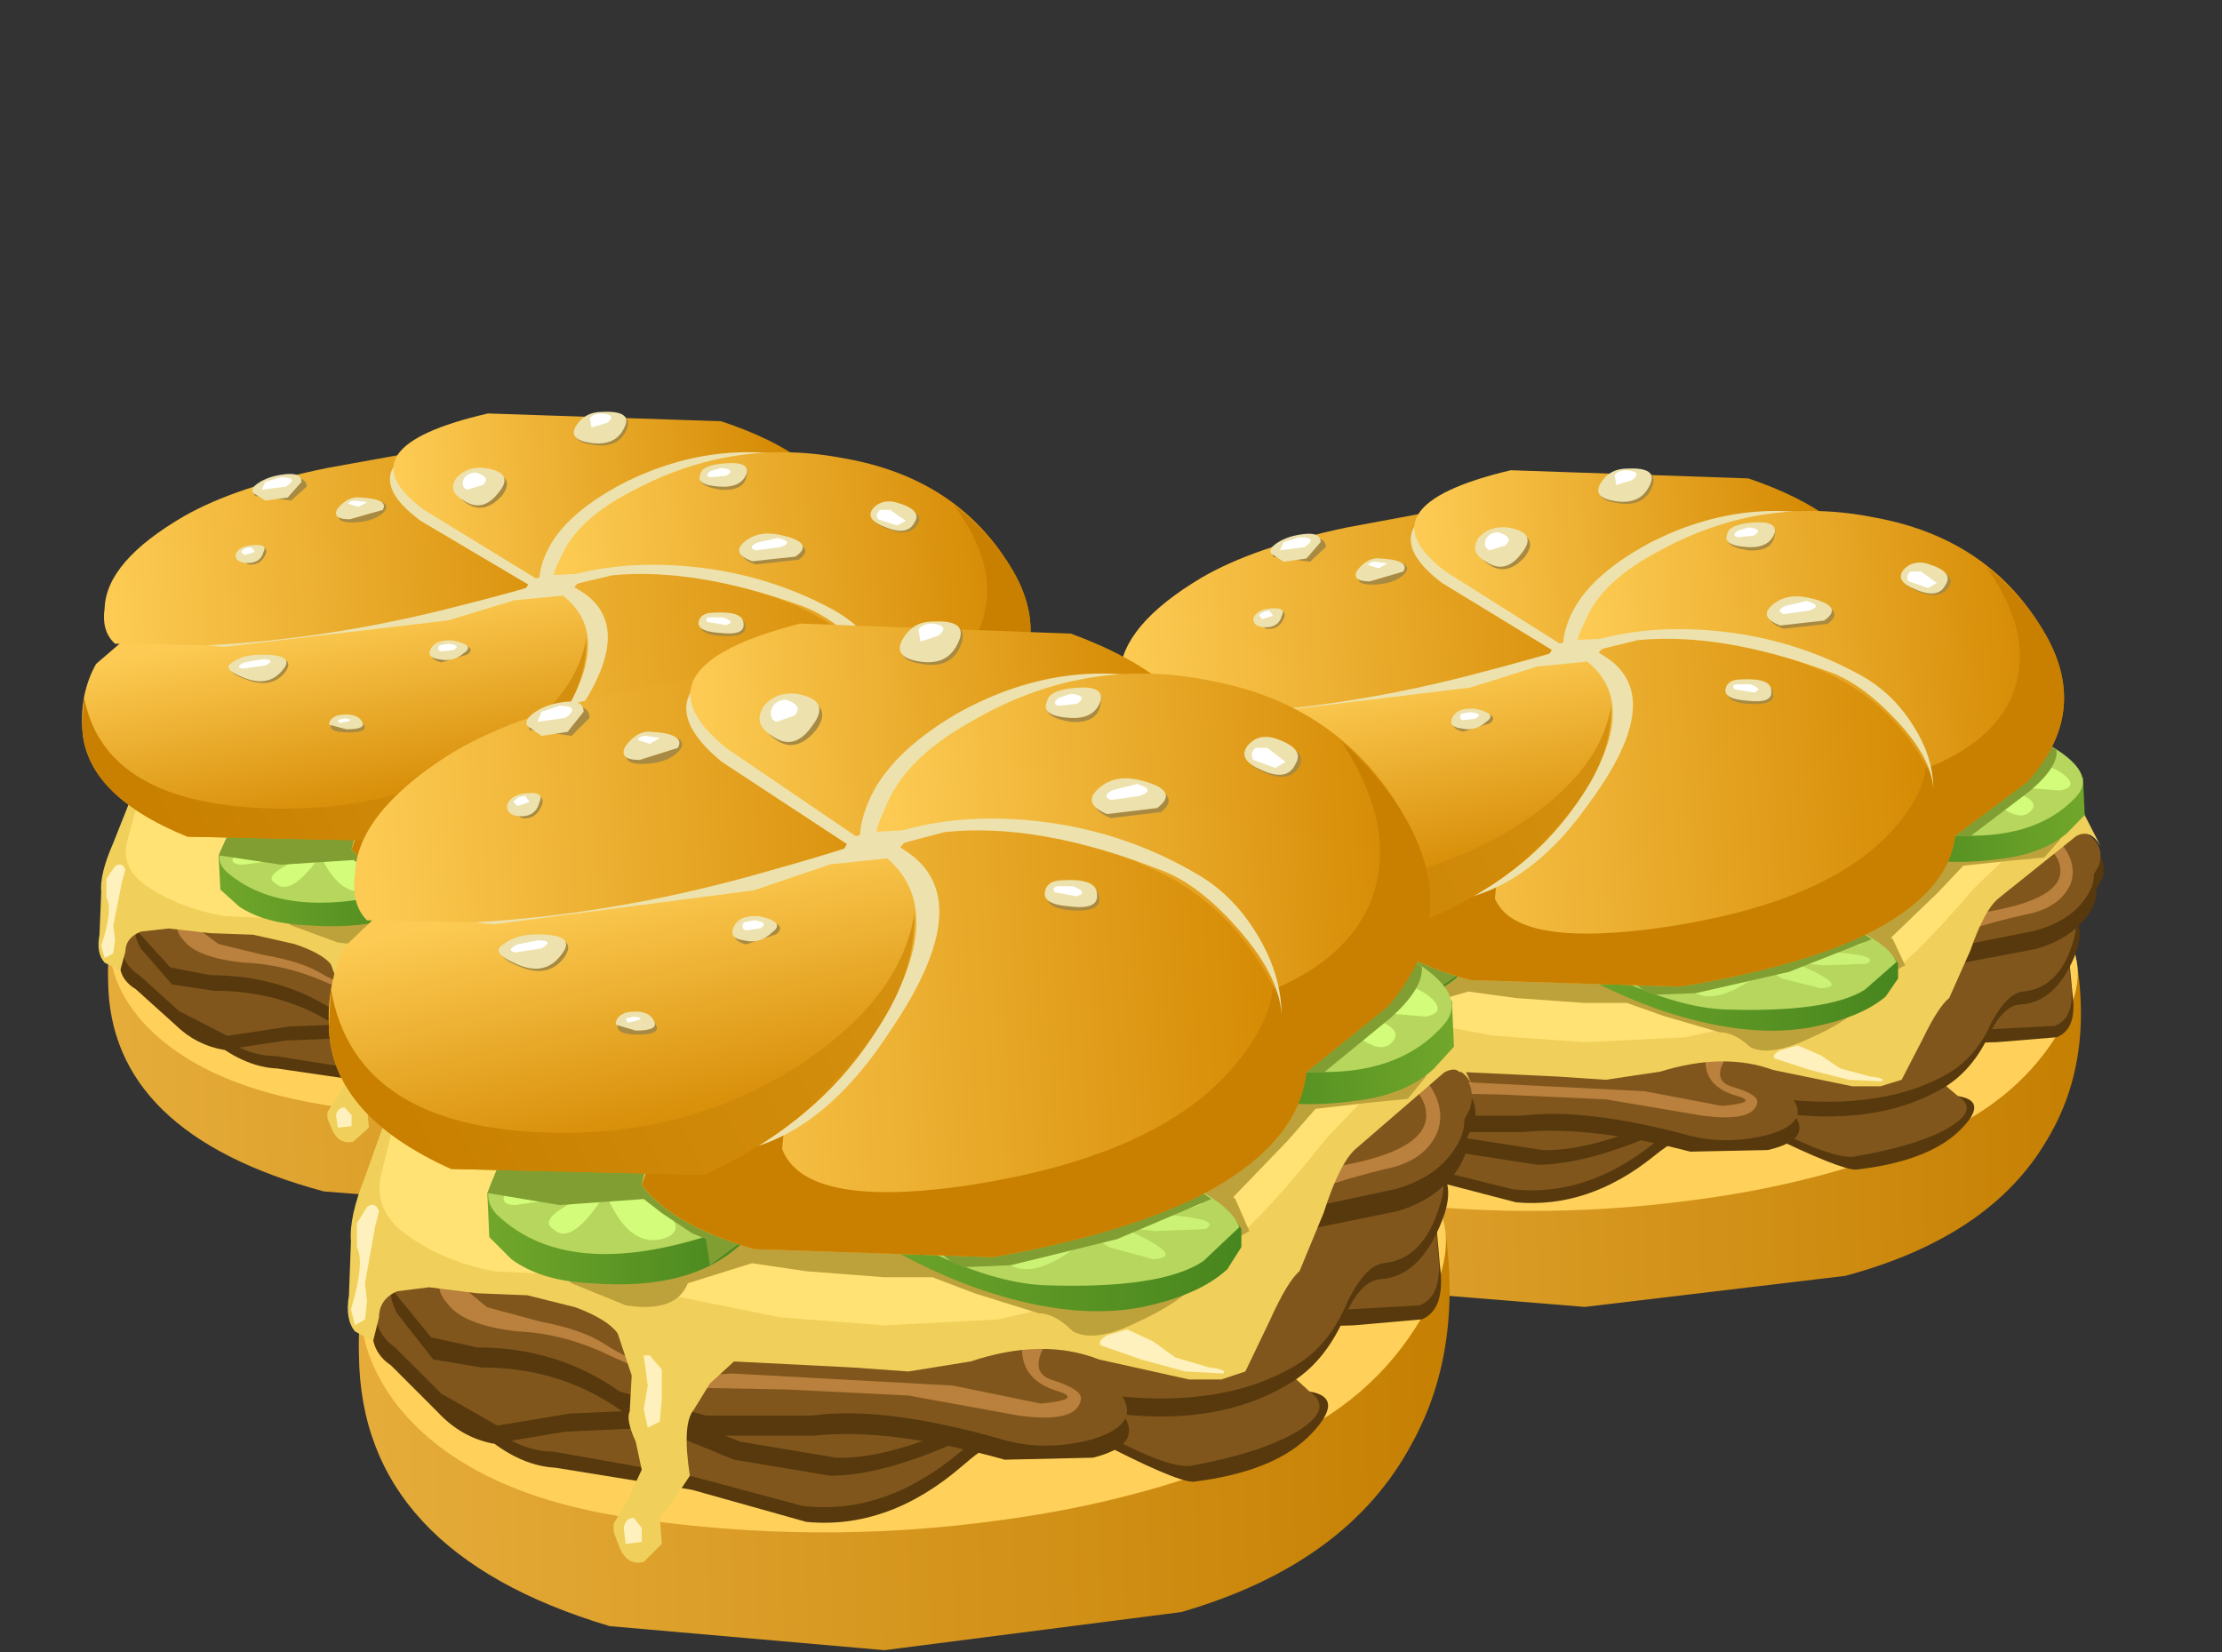 <?xml version="1.0" encoding="UTF-8" standalone="no"?>
<svg xmlns:xlink="http://www.w3.org/1999/xlink" height="41.2px" width="55.4px" xmlns="http://www.w3.org/2000/svg">
  <rect width="100%" height="100%" fill="#333333" stroke="none"/>
  <g transform="matrix(1.0, 0.0, 0.0, 1.0, 0.0, 0.0)">
    <use height="26.0" transform="matrix(0.861, 0.0, 0.0, 0.776, 2.05, 10.0)" width="28.6" xlink:href="#sprite0"/>
    <use height="26.0" transform="matrix(0.878, 0.0, 0.0, 0.815, 27.35, 11.4)" width="28.6" xlink:href="#sprite0"/>
    <use height="26.0" transform="matrix(1.0, 0.0, 0.0, 1.0, 8.2, 15.15)" width="28.6" xlink:href="#sprite0"/>
  </g>
  <defs>
    <g id="sprite0" transform="matrix(1.0, 0.0, 0.0, 1.0, 0.0, 0.0)">
      <use height="26.0" transform="matrix(1.0, 0.0, 0.0, 1.0, 0.0, 0.0)" width="28.6" xlink:href="#shape0"/>
    </g>
    <g id="shape0" transform="matrix(1.0, 0.0, 0.0, 1.0, 0.0, 0.0)">
      <path d="M18.75 10.9 Q26.8 11.1 27.55 14.1 28.55 18.05 27.0 20.85 25.4 23.85 21.25 25.05 L13.85 26.0 7.0 25.4 Q0.8 23.55 0.75 18.65 0.7 17.15 1.25 15.5 L1.85 14.15 Q4.15 13.8 6.35 12.8 11.15 10.7 18.75 10.9" fill="url(#gradient0)" fill-rule="evenodd" stroke="none"/>
      <path d="M1.4 15.45 Q2.75 12.95 14.65 12.95 26.15 12.95 27.35 14.45 28.4 15.65 27.25 17.7 26.0 19.85 23.5 20.9 20.5 22.25 16.8 22.75 12.2 23.4 7.5 22.7 3.5 22.1 1.75 19.95 0.05 17.8 1.4 15.45" fill="#ffd15b" fill-rule="evenodd" stroke="none"/>
      <path d="M26.65 11.5 Q28.85 11.65 28.55 12.9 L27.55 14.7 27.7 16.4 Q27.85 17.5 27.25 17.75 L25.55 17.9 23.7 17.95 Q22.85 18.2 23.2 18.8 23.55 19.3 24.45 19.55 25.35 19.7 24.5 20.6 23.6 21.55 21.55 21.8 21.1 21.8 19.0 20.7 17.5 19.9 15.8 21.4 13.95 23.0 11.9 22.8 L9.05 22.0 5.65 21.45 Q4.65 21.4 3.65 20.45 2.6 19.45 3.2 18.95 4.4 18.05 14.05 14.75 24.25 11.35 26.65 11.5" fill="#57390d" fill-rule="evenodd" stroke="none"/>
      <path d="M26.6 11.15 Q28.8 11.3 28.45 12.5 L27.5 14.3 27.65 16.05 Q27.8 17.15 27.2 17.4 L25.45 17.5 23.6 17.6 Q22.85 17.85 23.25 18.45 L24.45 19.55 Q25.1 20.0 24.05 20.6 23.15 21.1 21.5 21.4 20.9 21.5 18.95 20.4 17.45 19.55 15.75 21.05 13.85 22.65 11.8 22.4 L9.0 21.65 5.6 21.05 Q4.6 21.05 3.6 20.05 2.6 19.1 3.15 18.6 4.3 17.65 14.0 14.4 24.2 11.0 26.6 11.15" fill="#80561c" fill-rule="evenodd" stroke="none"/>
      <path d="M26.65 13.55 Q28.35 13.8 27.75 15.3 27.2 16.7 26.2 16.75 25.7 16.8 25.3 17.75 24.8 18.85 23.95 19.35 21.9 20.6 18.7 19.95 17.85 19.8 15.9 20.7 13.85 21.65 12.5 21.65 L10.1 21.25 8.15 20.45 5.9 20.55 4.1 20.85 Q3.3 20.7 2.7 20.05 L1.55 18.9 Q0.8 18.4 1.25 17.3 1.55 16.35 2.0 16.0 3.75 14.85 14.5 14.0 L26.65 13.55" fill="#57390d" fill-rule="evenodd" stroke="none"/>
      <path d="M26.45 13.2 Q28.15 13.5 27.7 14.9 27.3 16.25 26.3 16.35 25.85 16.4 25.4 17.3 24.95 18.4 24.1 18.9 22.1 20.1 18.8 19.55 17.95 19.4 16.0 20.3 13.9 21.25 12.65 21.2 L10.25 20.8 8.25 20.0 6.0 20.1 4.2 20.4 2.8 19.6 1.65 18.45 Q0.95 17.95 1.25 17.05 1.55 16.35 2.0 16.0 3.75 14.85 14.4 13.85 L26.45 13.2" fill="#80561c" fill-rule="evenodd" stroke="none"/>
      <path d="M26.75 10.65 Q27.25 10.8 27.35 11.3 L27.95 12.45 Q28.7 13.15 28.15 14.0 27.65 14.75 26.65 15.05 L22.25 15.95 Q18.55 16.7 17.95 17.1 17.35 17.45 18.35 18.5 L19.85 20.2 Q20.25 20.9 19.05 21.2 L16.85 21.25 Q14.0 20.45 12.1 20.65 L9.5 20.65 Q8.0 20.5 7.25 20.0 5.75 18.95 3.8 18.95 L2.6 18.75 1.7 17.6 Q1.3 16.85 1.85 16.15 L2.75 15.4 Q3.6 14.9 14.75 12.65 26.0 10.4 26.75 10.65" fill="#57390d" fill-rule="evenodd" stroke="none"/>
      <path d="M26.65 10.15 Q27.2 10.3 27.3 10.8 27.45 11.45 27.9 11.95 28.6 12.65 28.1 13.45 27.65 14.2 26.6 14.5 L22.15 15.45 17.9 16.55 Q17.3 16.95 18.25 18.05 L19.8 19.7 Q20.2 20.4 19.0 20.75 17.85 21.05 16.8 20.75 13.85 19.9 12.05 20.15 L9.4 20.15 7.25 19.55 Q5.7 18.45 3.7 18.45 L2.55 18.2 1.65 17.1 Q1.2 16.35 1.75 15.65 L2.75 14.9 Q3.55 14.35 14.7 12.15 25.9 9.9 26.65 10.15" fill="#80561c" fill-rule="evenodd" stroke="none"/>
      <path d="M17.3 18.25 Q17.45 17.55 19.75 16.1 22.4 14.45 25.05 13.95 27.5 13.55 27.35 12.55 27.3 12.05 26.45 11.45 26.05 11.15 26.25 11.0 26.4 10.85 27.1 11.5 27.9 12.3 27.65 13.05 27.35 13.8 26.35 14.0 24.65 14.4 22.4 15.35 19.25 16.65 18.2 17.9 17.3 19.0 18.0 19.25 18.8 19.5 18.75 19.75 18.65 20.35 17.2 20.15 L14.45 19.65 11.45 19.5 8.85 19.45 7.1 18.7 Q5.9 18.1 4.7 18.05 3.35 17.9 2.95 17.35 2.6 16.95 2.85 16.55 L3.95 17.45 5.25 17.8 Q6.3 18.0 6.85 18.35 8.2 19.25 10.05 19.1 L15.55 19.4 17.75 19.85 Q18.8 19.75 18.2 19.55 17.15 19.25 17.3 18.25" fill="#ba803d" fill-rule="evenodd" stroke="none"/>
      <path d="M26.7 9.25 Q27.8 9.8 27.9 10.25 L28.0 10.85 28.5 11.9 Q28.2 11.35 27.8 11.6 L25.6 13.5 Q25.2 13.85 24.8 15.1 L24.2 16.55 Q23.9 16.8 23.45 17.8 L22.85 19.05 22.25 19.25 21.45 19.25 19.2 18.75 Q17.8 18.2 16.0 18.8 L14.45 19.05 13.05 18.95 10.1 18.8 9.5 19.35 9.1 20.0 Q8.8 20.35 9.0 21.65 L8.6 22.25 8.25 22.7 8.3 23.35 7.85 23.8 Q7.45 23.9 7.25 23.45 L7.1 23.05 7.1 22.85 7.45 22.25 7.8 21.5 7.65 20.8 Q7.4 20.25 7.5 20.05 L7.55 19.15 7.2 18.1 Q6.95 17.75 6.15 17.45 L4.95 17.15 3.7 17.1 2.5 16.95 1.7 17.05 Q1.25 17.25 1.25 17.7 L1.1 18.3 0.65 18.05 Q0.4 17.75 0.5 17.15 L0.55 15.8 Q0.5 15.2 0.9 14.2 L1.4 12.8 Q1.85 10.95 13.6 9.65 L26.7 9.25" fill="#f0d05b" fill-rule="evenodd" stroke="none"/>
      <path d="M26.15 9.1 Q27.1 9.3 27.6 9.8 27.95 10.1 27.8 10.35 L27.35 10.85 26.25 11.8 24.9 13.2 Q23.0 15.6 22.05 16.15 L19.5 17.1 16.7 17.75 13.85 17.9 11.25 17.7 6.05 16.65 4.1 16.55 Q2.85 16.3 1.95 15.65 1.1 15.05 1.3 14.15 L1.6 12.95 Q1.45 12.2 13.55 10.55 L26.15 9.1" fill="#ffe273" fill-rule="evenodd" stroke="none"/>
      <path d="M17.7 17.6 L16.1 17.1 15.05 16.7 13.85 16.7 11.9 16.55 10.55 16.35 8.95 16.85 Q8.65 17.6 7.4 17.4 L6.05 16.85 5.65 16.45 Q5.6 16.1 11.95 13.0 18.45 9.8 20.0 9.9 L24.65 10.6 Q27.45 11.25 27.35 11.7 L26.9 12.25 25.9 12.35 24.6 12.5 23.9 13.3 22.55 14.7 22.6 14.75 22.95 15.55 22.15 16.0 21.9 16.55 Q21.4 17.25 20.2 17.8 19.1 18.35 18.55 18.05 18.1 17.6 17.7 17.6" fill="#bda13b" fill-rule="evenodd" stroke="none"/>
      <path d="M22.85 10.15 L28.0 9.8 28.05 10.95 27.55 11.5 Q26.85 12.15 25.6 12.3 23.1 12.65 21.75 11.55 L21.25 10.85 21.25 10.65 22.85 10.15" fill="url(#gradient1)" fill-rule="evenodd" stroke="none"/>
      <path d="M24.2 7.65 Q25.7 7.95 26.95 8.75 28.45 9.65 27.8 10.4 26.15 12.3 22.1 11.15 19.65 10.5 19.95 8.75 20.3 6.9 24.2 7.65" fill="#b6d65e" fill-rule="evenodd" stroke="none"/>
      <path d="M27.35 10.2 L26.15 10.1 25.3 10.05 Q26.95 10.4 26.5 10.85 26.2 11.15 25.6 10.65 L25.1 10.05 Q24.65 11.45 23.75 11.3 23.2 11.25 23.65 10.65 L24.2 10.05 Q22.85 10.7 22.7 10.25 22.55 9.95 23.55 9.8 L24.55 9.75 25.25 9.55 26.5 9.35 Q27.1 9.4 27.5 9.75 27.85 10.1 27.35 10.2" fill="#d3fc7a" fill-rule="evenodd" stroke="none"/>
      <path d="M9.1 14.5 L10.75 14.9 Q10.95 15.2 10.35 15.8 9.1 17.05 6.55 16.85 5.3 16.8 4.55 16.25 L4.0 15.7 3.95 14.6 9.1 14.5" fill="url(#gradient2)" fill-rule="evenodd" stroke="none"/>
      <path d="M7.55 12.15 Q11.45 11.05 11.9 12.85 12.35 14.6 9.95 15.5 6.05 16.9 4.2 15.15 3.5 14.45 4.95 13.4 6.15 12.5 7.55 12.15" fill="#b6d65e" fill-rule="evenodd" stroke="none"/>
      <path d="M6.7 14.6 L4.65 14.9 Q4.15 14.9 4.5 14.45 4.85 14.1 5.45 14.0 L7.4 14.25 8.45 14.2 Q9.45 14.25 9.35 14.6 L7.75 14.5 Q9.2 15.5 8.3 15.75 7.45 15.95 6.9 14.6 6.05 15.95 5.6 15.5 5.25 15.3 5.95 14.9 L6.7 14.6" fill="#d3fc7a" fill-rule="evenodd" stroke="none"/>
      <path d="M13.6 15.75 Q12.8 15.2 15.95 14.6 L20.4 14.2 Q22.2 14.5 22.75 15.5 L22.75 15.95 22.4 16.5 Q21.7 17.15 20.25 17.45 18.4 17.8 15.95 16.9 14.65 16.4 13.6 15.75" fill="url(#gradient3)" fill-rule="evenodd" stroke="none"/>
      <path d="M13.15 15.1 L16.8 14.5 21.35 14.35 Q22.5 14.9 22.7 15.45 L21.8 16.3 Q20.75 17.0 17.85 16.9 16.55 16.85 14.75 15.95 L13.15 15.1" fill="#b6d65e" fill-rule="evenodd" stroke="none"/>
      <path d="M17.7 15.85 L18.8 15.45 19.4 14.8 Q21.95 14.55 21.8 14.8 21.75 15.05 20.15 15.1 22.4 15.2 21.85 15.5 L20.6 15.55 19.75 15.45 Q21.45 16.2 20.55 16.25 L19.45 15.95 19.0 15.65 Q17.8 16.7 17.1 16.45 16.65 16.3 17.7 15.85" fill="#cbf275" fill-rule="evenodd" stroke="none"/>
      <path d="M26.55 8.5 L27.25 8.95 Q27.3 9.5 26.45 10.25 L24.8 11.6 24.35 11.6 22.8 12.1 21.65 14.5 22.0 14.75 19.65 15.75 17.0 16.4 15.8 16.45 15.5 16.3 14.9 15.8 13.0 15.45 10.65 15.55 9.5 16.4 9.4 15.75 9.05 15.6 8.3 15.1 7.85 14.75 5.75 14.9 3.95 14.6 4.25 13.85 Q26.0 8.35 26.55 8.5" fill="#819e32" fill-rule="evenodd" stroke="none"/>
      <path d="M7.8 14.4 Q8.15 12.8 9.05 10.85 10.7 7.05 13.15 5.45 15.95 3.7 20.05 5.9 23.95 8.05 24.35 10.8 24.7 13.15 21.65 14.7 19.7 15.65 16.55 16.2 L10.6 16.0 Q8.55 15.4 7.8 14.4" fill="url(#gradient4)" fill-rule="evenodd" stroke="none"/>
      <path d="M23.55 9.15 L23.8 9.35 24.35 10.8 Q24.7 13.15 21.65 14.7 19.7 15.65 16.55 16.2 L10.6 16.0 Q8.55 15.4 7.8 14.4 L8.9 11.1 Q10.5 7.45 12.75 5.8 L13.35 5.75 13.6 6.8 Q14.6 9.2 13.15 10.85 12.4 11.65 11.45 11.95 L11.3 13.5 Q11.85 14.95 15.65 14.45 20.65 13.75 22.6 11.4 23.6 10.2 23.55 9.15" fill="#c98000" fill-rule="evenodd" stroke="none"/>
      <path d="M3.55 8.15 Q5.65 7.25 8.05 6.5 12.85 5.0 14.35 6.05 16.25 7.25 14.0 10.55 11.8 13.95 8.85 13.6 L3.0 12.85 Q0.7 12.2 0.65 10.4 0.65 8.8 1.6 8.65 L3.55 8.15" fill="#ede2ad" fill-rule="evenodd" stroke="none"/>
      <path d="M2.85 6.55 L7.35 5.7 Q12.2 5.05 13.65 6.05 15.45 7.25 14.0 9.95 12.55 12.7 9.35 14.15 L3.05 14.0 Q0.05 12.65 0.0 10.45 -0.05 9.35 0.4 8.45 L1.5 7.4 2.85 6.55" fill="url(#gradient5)" fill-rule="evenodd" stroke="none"/>
      <path d="M9.35 14.15 L3.05 14.0 Q0.05 12.65 0.0 10.45 L0.05 9.5 Q0.65 13.1 5.9 13.1 9.1 13.1 11.75 11.4 14.3 9.7 14.6 7.6 14.65 9.8 12.5 11.9 11.0 13.4 9.35 14.15" fill="url(#gradient6)" fill-rule="evenodd" stroke="none"/>
      <path d="M9.7 1.8 Q10.8 1.75 12.3 3.8 L13.55 5.85 Q13.9 5.85 13.7 6.0 L10.6 7.05 4.1 7.9 1.7 7.65 Q1.2 7.25 1.15 6.6 1.05 5.25 3.35 3.75 4.8 2.75 7.4 2.15 L9.7 1.8" fill="#ede2ad" fill-rule="evenodd" stroke="none"/>
      <path d="M9.35 1.7 Q11.15 1.7 15.7 4.85 14.85 5.5 10.5 6.7 7.05 7.65 3.65 7.85 L0.95 7.8 Q0.55 7.4 0.65 6.65 0.7 5.15 2.95 3.7 4.45 2.75 7.1 2.15 L9.35 1.7" fill="url(#gradient7)" fill-rule="evenodd" stroke="none"/>
      <path d="M13.3 6.15 L9.8 3.85 Q7.35 1.85 11.65 0.75 L18.35 0.95 Q19.9 1.55 20.75 2.3 L18.85 2.45 Q16.7 2.8 15.6 3.6 13.8 4.8 13.3 6.15" fill="#ede2ad" fill-rule="evenodd" stroke="none"/>
      <path d="M13.65 6.05 L9.9 3.5 Q7.45 1.5 11.75 0.4 L18.5 0.65 Q20.0 1.2 20.9 1.95 L18.95 2.15 Q16.8 2.45 15.7 3.2 14.6 4.0 14.0 5.1 L13.65 6.05" fill="url(#gradient8)" fill-rule="evenodd" stroke="none"/>
      <path d="M21.5 5.5 Q17.95 5.05 15.25 5.45 L13.25 5.9 Q13.2 5.45 13.45 4.85 13.95 3.65 15.65 2.65 18.5 1.05 21.45 2.0 24.5 2.9 26.05 5.95 27.3 8.3 26.15 9.45 L24.8 10.1 Q24.85 9.05 24.5 8.0 23.75 5.8 21.5 5.5" fill="#ede2ad" fill-rule="evenodd" stroke="none"/>
      <path d="M20.5 6.5 Q17.7 5.25 15.4 5.55 L13.65 6.05 Q13.55 5.65 13.85 5.05 14.3 3.8 16.0 2.85 18.9 1.15 22.1 1.85 25.4 2.5 26.95 5.45 28.2 7.85 26.4 9.95 L24.35 11.6 Q24.2 10.7 23.65 9.65 22.55 7.4 20.5 6.5" fill="url(#gradient9)" fill-rule="evenodd" stroke="none"/>
      <path d="M24.35 11.6 L23.6 9.5 Q25.35 8.75 25.95 7.4 26.7 5.55 25.25 3.35 26.3 4.25 26.95 5.45 28.2 7.85 26.4 9.95 L24.35 11.6" fill="#c98000" fill-rule="evenodd" stroke="none"/>
      <path d="M23.75 10.15 Q23.7 9.2 22.7 8.05 21.7 6.9 20.75 6.55 17.7 5.35 15.35 5.6 L13.65 6.05 Q13.25 6.2 13.25 5.95 15.05 5.1 17.4 5.3 19.7 5.5 21.65 6.65 22.6 7.2 23.2 8.25 23.75 9.2 23.75 10.15" fill="#ede2ad" fill-rule="evenodd" stroke="none"/>
      <path d="M13.45 5.6 L14.45 5.55 14.75 5.6 Q14.15 5.9 14.2 6.2 L13.95 6.25 12.55 6.4 12.8 6.1 13.0 5.75 13.45 5.6" fill="#ede2ad" fill-rule="evenodd" stroke="none"/>
      <path d="M6.05 2.45 Q6.5 2.45 6.5 2.75 L6.05 3.2 5.0 3.05 Q4.95 2.9 5.2 2.75 L6.05 2.45" fill="#a88a43" fill-rule="evenodd" stroke="none"/>
      <path d="M5.9 2.35 Q6.35 2.3 6.35 2.6 L5.95 3.1 5.3 3.2 4.95 2.95 Q4.85 2.8 5.15 2.6 5.45 2.4 5.9 2.35" fill="#ede2ad" fill-rule="evenodd" stroke="none"/>
      <path d="M5.75 2.45 Q6.3 2.45 5.9 2.75 L5.2 2.85 5.3 2.6 5.75 2.45" fill="#ffffff" fill-rule="evenodd" stroke="none"/>
      <path d="M8.15 3.15 Q9.0 3.2 8.75 3.55 8.45 3.9 7.8 3.9 7.25 3.9 7.5 3.5 7.7 3.15 8.15 3.15" fill="#a88a43" fill-rule="evenodd" stroke="none"/>
      <path d="M4.85 4.7 Q5.45 4.6 5.3 4.95 5.15 5.3 4.8 5.25 L4.5 5.0 Q4.55 4.75 4.85 4.7" fill="#a88a43" fill-rule="evenodd" stroke="none"/>
      <path d="M10.85 7.8 Q11.45 7.9 11.15 8.15 L10.4 8.4 Q10.0 8.3 10.15 8.0 10.3 7.7 10.85 7.8" fill="#a88a43" fill-rule="evenodd" stroke="none"/>
      <path d="M7.5 10.2 Q8.0 10.1 8.15 10.4 8.3 10.65 7.7 10.65 7.15 10.65 7.2 10.4 7.25 10.25 7.5 10.2" fill="#a88a43" fill-rule="evenodd" stroke="none"/>
      <path d="M18.35 6.85 Q19.2 6.8 19.2 7.25 19.25 7.6 18.5 7.55 17.85 7.5 17.9 7.15 17.9 6.85 18.35 6.85" fill="#a88a43" fill-rule="evenodd" stroke="none"/>
      <path d="M23.6 3.35 Q24.4 3.55 24.2 3.95 23.95 4.4 23.3 4.1 22.7 3.85 23.0 3.5 23.2 3.2 23.6 3.35" fill="#a88a43" fill-rule="evenodd" stroke="none"/>
      <path d="M19.25 2.35 Q19.2 2.9 18.5 2.85 17.85 2.75 17.9 2.45 18.0 2.15 18.65 2.05 19.35 2.0 19.25 2.35" fill="#a88a43" fill-rule="evenodd" stroke="none"/>
      <path d="M20.25 4.4 Q21.3 4.65 20.75 5.1 L19.5 5.25 Q18.85 5.0 19.25 4.6 19.55 4.2 20.25 4.4" fill="#a88a43" fill-rule="evenodd" stroke="none"/>
      <path d="M15.15 0.4 Q16.0 0.35 15.75 0.95 15.5 1.55 14.75 1.4 14.1 1.3 14.35 0.85 14.6 0.45 15.15 0.4" fill="#a88a43" fill-rule="evenodd" stroke="none"/>
      <path d="M5.3 8.25 Q6.25 8.2 5.85 8.75 5.45 9.25 4.75 8.95 4.1 8.7 4.4 8.45 L5.3 8.25" fill="#a88a43" fill-rule="evenodd" stroke="none"/>
      <path d="M11.7 2.25 Q12.6 2.4 12.15 3.05 11.65 3.65 11.15 3.3 10.65 2.95 10.95 2.55 11.25 2.15 11.7 2.25" fill="#a88a43" fill-rule="evenodd" stroke="none"/>
      <path d="M8.05 3.1 Q8.9 3.15 8.7 3.5 L7.75 3.8 Q7.2 3.8 7.4 3.45 7.7 3.05 8.05 3.1" fill="#ede2ad" fill-rule="evenodd" stroke="none"/>
      <path d="M4.8 4.65 Q5.4 4.55 5.25 4.85 5.15 5.25 4.7 5.2 4.4 5.15 4.45 4.9 4.55 4.7 4.8 4.65" fill="#ede2ad" fill-rule="evenodd" stroke="none"/>
      <path d="M10.75 7.7 Q11.4 7.85 11.05 8.1 10.75 8.4 10.35 8.3 9.95 8.25 10.1 7.95 10.25 7.65 10.75 7.7" fill="#ede2ad" fill-rule="evenodd" stroke="none"/>
      <path d="M7.4 10.1 Q7.95 10.0 8.1 10.3 8.25 10.55 7.65 10.55 L7.15 10.4 Q7.15 10.2 7.4 10.1" fill="#ede2ad" fill-rule="evenodd" stroke="none"/>
      <path d="M18.3 6.8 Q19.15 6.75 19.15 7.15 19.2 7.55 18.45 7.45 17.8 7.4 17.85 7.1 17.9 6.8 18.3 6.8" fill="#ede2ad" fill-rule="evenodd" stroke="none"/>
      <path d="M23.55 3.25 Q24.35 3.5 24.1 3.9 23.9 4.35 23.25 4.05 22.65 3.8 22.9 3.45 23.15 3.15 23.55 3.25" fill="#ede2ad" fill-rule="evenodd" stroke="none"/>
      <path d="M19.25 2.3 Q19.1 2.8 18.45 2.75 17.75 2.7 17.9 2.35 17.95 2.05 18.65 2.0 19.3 1.95 19.25 2.3" fill="#ede2ad" fill-rule="evenodd" stroke="none"/>
      <path d="M20.2 4.3 Q21.25 4.55 20.65 5.0 L19.4 5.15 Q18.8 4.9 19.15 4.55 19.55 4.15 20.2 4.3" fill="#ede2ad" fill-rule="evenodd" stroke="none"/>
      <path d="M15.05 0.35 Q15.95 0.3 15.7 0.85 15.45 1.45 14.75 1.35 14.05 1.25 14.3 0.8 14.55 0.35 15.05 0.35" fill="#ede2ad" fill-rule="evenodd" stroke="none"/>
      <path d="M5.2 8.15 Q6.2 8.15 5.8 8.65 5.4 9.2 4.7 8.9 4.0 8.6 4.35 8.4 4.65 8.15 5.2 8.15" fill="#ede2ad" fill-rule="evenodd" stroke="none"/>
      <path d="M11.65 2.15 Q12.55 2.3 12.05 2.95 11.6 3.6 11.05 3.2 10.55 2.9 10.85 2.45 11.15 2.1 11.65 2.15" fill="#ede2ad" fill-rule="evenodd" stroke="none"/>
      <path d="M7.9 3.2 L8.25 3.25 8.0 3.4 7.7 3.3 Q7.75 3.2 7.9 3.2" fill="#ffffff" fill-rule="evenodd" stroke="none"/>
      <path d="M4.9 4.7 L5.0 4.85 4.7 4.95 4.6 4.85 Q4.7 4.7 4.9 4.7" fill="#ffffff" fill-rule="evenodd" stroke="none"/>
      <path d="M5.2 8.3 Q5.65 8.3 5.3 8.5 L4.65 8.6 Q4.4 8.55 4.7 8.4 L5.2 8.3" fill="#ffffff" fill-rule="evenodd" stroke="none"/>
      <path d="M10.6 7.8 Q11.0 7.85 10.75 8.0 L10.4 8.05 Q10.25 8.0 10.35 7.85 L10.6 7.8" fill="#ffffff" fill-rule="evenodd" stroke="none"/>
      <path d="M7.6 10.2 Q8.0 10.25 7.45 10.35 L7.4 10.25 7.6 10.2" fill="#ffffff" fill-rule="evenodd" stroke="none"/>
      <path d="M18.55 6.95 Q18.95 7.1 18.65 7.2 L18.1 7.1 Q18.0 6.95 18.2 6.95 L18.55 6.95" fill="#ffffff" fill-rule="evenodd" stroke="none"/>
      <path d="M20.15 4.4 Q20.65 4.55 20.2 4.7 L19.5 4.8 Q19.25 4.7 19.55 4.55 L20.15 4.4" fill="#ffffff" fill-rule="evenodd" stroke="none"/>
      <path d="M23.4 3.5 L23.85 3.85 23.6 4.0 23.05 3.8 Q22.95 3.65 23.1 3.5 L23.4 3.5" fill="#ffffff" fill-rule="evenodd" stroke="none"/>
      <path d="M18.5 2.15 Q18.95 2.2 18.65 2.4 L18.2 2.45 Q18.0 2.4 18.2 2.25 L18.5 2.15" fill="#ffffff" fill-rule="evenodd" stroke="none"/>
      <path d="M15.05 0.4 Q15.5 0.45 15.2 0.7 L14.75 0.85 14.7 0.55 Q14.8 0.4 15.05 0.4" fill="#ffffff" fill-rule="evenodd" stroke="none"/>
      <path d="M11.4 2.3 Q11.85 2.45 11.6 2.7 L11.15 2.85 Q10.95 2.75 11.05 2.5 11.15 2.3 11.4 2.3" fill="#ffffff" fill-rule="evenodd" stroke="none"/>
      <path d="M0.95 14.95 Q1.15 14.8 1.25 15.05 L1.15 15.45 0.9 16.85 0.95 17.3 0.9 17.75 0.65 17.9 0.55 17.5 Q0.9 16.35 0.7 15.95 L0.7 15.35 0.95 14.95" fill="#fff1bd" fill-rule="evenodd" stroke="none"/>
      <path d="M8.0 18.65 L8.3 19.0 8.3 19.75 8.25 20.3 7.95 20.45 7.85 20.0 7.95 19.4 7.85 18.65 8.0 18.65" fill="#fff1bd" fill-rule="evenodd" stroke="none"/>
      <path d="M7.6 22.7 L7.8 22.95 7.8 23.3 7.4 23.35 7.35 22.95 Q7.4 22.7 7.6 22.7" fill="#fff1bd" fill-rule="evenodd" stroke="none"/>
      <path d="M19.4 18.15 L19.9 18.0 20.55 18.3 21.1 18.7 21.95 18.95 Q22.4 19.0 22.3 19.1 L21.35 19.05 20.25 18.75 19.25 18.4 Q19.15 18.3 19.4 18.15" fill="#fff1bd" fill-rule="evenodd" stroke="none"/>
    </g>
    <linearGradient gradientTransform="matrix(0.019, -6.0E-4, -6.0E-4, -0.019, 13.55, 18.55)" gradientUnits="userSpaceOnUse" id="gradient0" spreadMethod="pad" x1="-819.2" x2="819.2">
      <stop offset="0.0" stop-color="#e9b140"/>
      <stop offset="1.0" stop-color="#c47e00"/>
    </linearGradient>
    <linearGradient gradientTransform="matrix(-0.004, 3.0E-4, -3.0E-4, -0.004, 24.7, 11.2)" gradientUnits="userSpaceOnUse" id="gradient1" spreadMethod="pad" x1="-819.2" x2="819.2">
      <stop offset="0.0" stop-color="#70a62a"/>
      <stop offset="1.0" stop-color="#46851e"/>
    </linearGradient>
    <linearGradient gradientTransform="matrix(0.004, 0.0, 0.0, -0.004, 7.4, 15.7)" gradientUnits="userSpaceOnUse" id="gradient2" spreadMethod="pad" x1="-819.2" x2="819.2">
      <stop offset="0.0" stop-color="#70a62a"/>
      <stop offset="1.0" stop-color="#46851e"/>
    </linearGradient>
    <linearGradient gradientTransform="matrix(0.006, 0.0, 0.0, -0.006, 18.1, 15.85)" gradientUnits="userSpaceOnUse" id="gradient3" spreadMethod="pad" x1="-819.2" x2="819.2">
      <stop offset="0.0" stop-color="#70a62a"/>
      <stop offset="1.0" stop-color="#46851e"/>
    </linearGradient>
    <linearGradient gradientTransform="matrix(0.01, -6.0E-4, -6.0E-4, -0.01, 15.95, 10.55)" gradientUnits="userSpaceOnUse" id="gradient4" spreadMethod="pad" x1="-819.2" x2="819.2">
      <stop offset="0.0" stop-color="#fdcb53"/>
      <stop offset="1.0" stop-color="#d48801"/>
    </linearGradient>
    <linearGradient gradientTransform="matrix(9.0E-4, 0.004, 0.004, -9.0E-4, 7.55, 10.25)" gradientUnits="userSpaceOnUse" id="gradient5" spreadMethod="pad" x1="-819.2" x2="819.2">
      <stop offset="0.0" stop-color="#fdcb53"/>
      <stop offset="1.0" stop-color="#d48801"/>
    </linearGradient>
    <linearGradient gradientTransform="matrix(-0.008, 0.004, 0.004, 0.008, 8.45, 9.7)" gradientUnits="userSpaceOnUse" id="gradient6" spreadMethod="pad" x1="-819.2" x2="819.2">
      <stop offset="0.0" stop-color="#d69211"/>
      <stop offset="1.0" stop-color="#c98000"/>
    </linearGradient>
    <linearGradient gradientTransform="matrix(0.009, -5.0E-4, -5.0E-4, -0.009, 8.1, 4.7)" gradientUnits="userSpaceOnUse" id="gradient7" spreadMethod="pad" x1="-819.2" x2="819.2">
      <stop offset="0.0" stop-color="#fdcb53"/>
      <stop offset="1.0" stop-color="#d48801"/>
    </linearGradient>
    <linearGradient gradientTransform="matrix(0.007, -4.0E-4, -4.0E-4, -0.007, 15.0, 2.95)" gradientUnits="userSpaceOnUse" id="gradient8" spreadMethod="pad" x1="-819.2" x2="819.2">
      <stop offset="0.0" stop-color="#fdcb53"/>
      <stop offset="1.0" stop-color="#d48801"/>
    </linearGradient>
    <linearGradient gradientTransform="matrix(0.008, -5.0E-4, -5.0E-4, -0.008, 20.55, 6.7)" gradientUnits="userSpaceOnUse" id="gradient9" spreadMethod="pad" x1="-819.2" x2="819.2">
      <stop offset="0.0" stop-color="#fdcb53"/>
      <stop offset="1.0" stop-color="#d48801"/>
    </linearGradient>
  </defs>
</svg>
